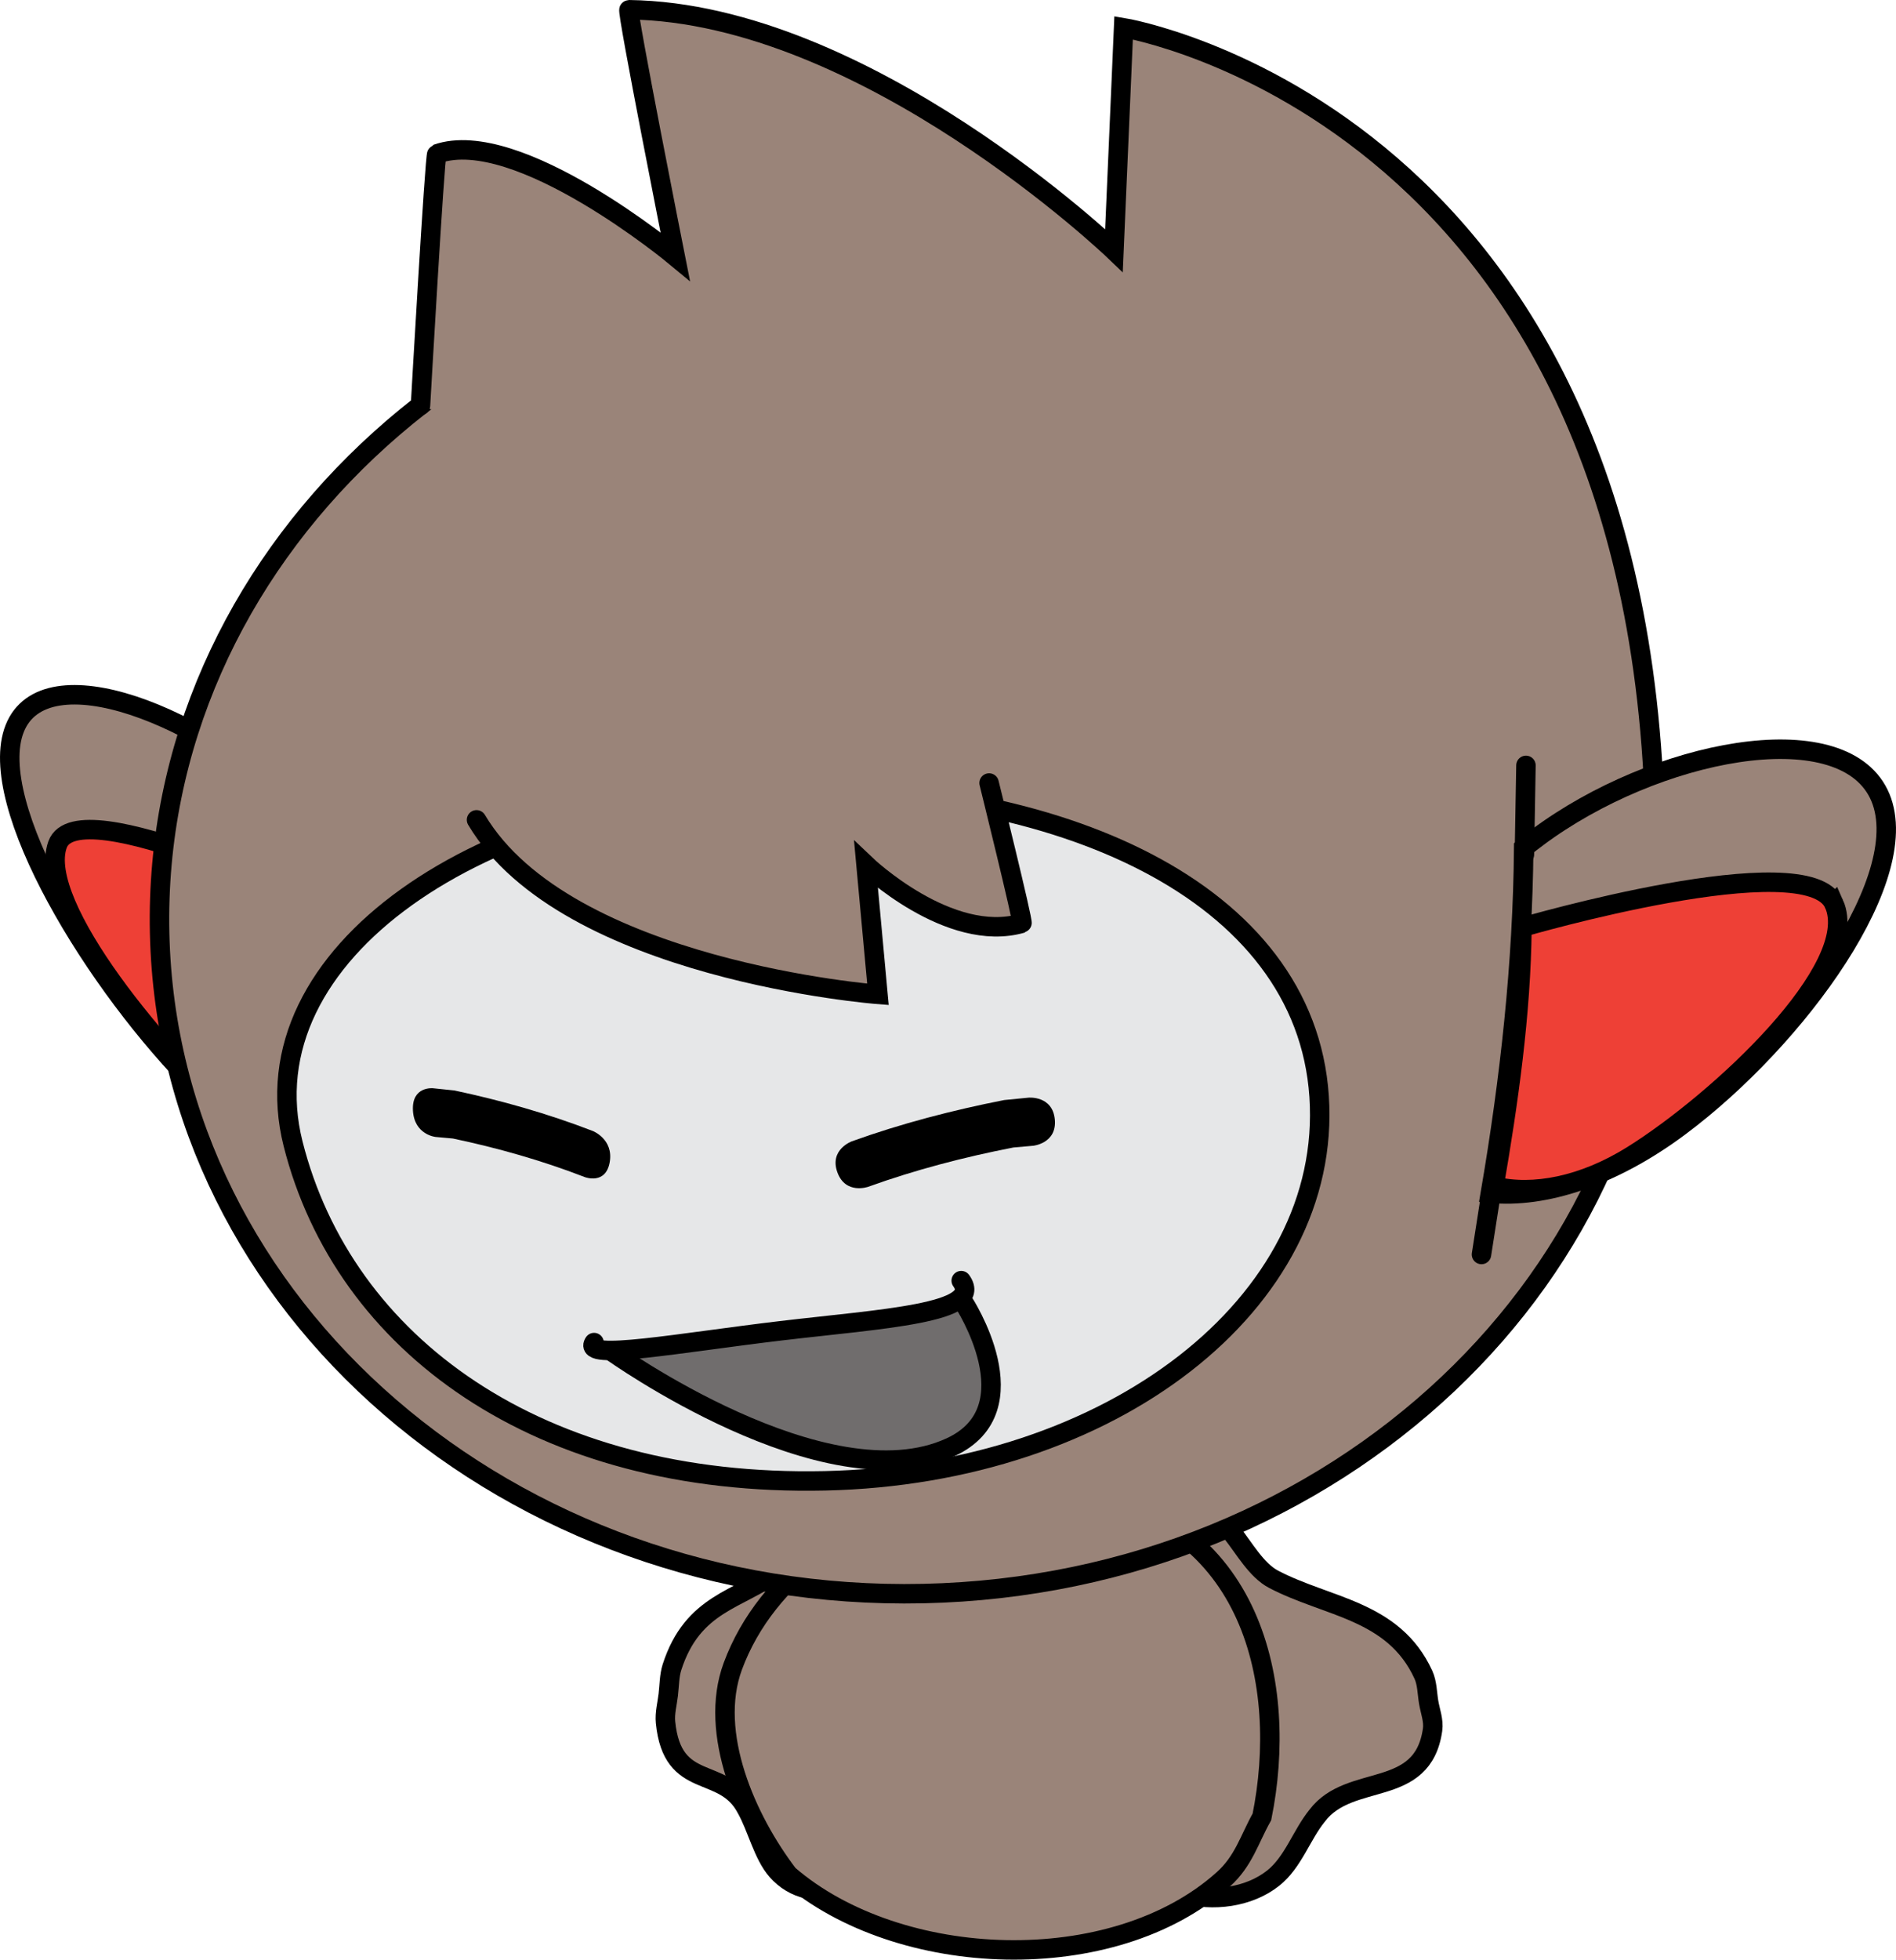 <svg version="1.1" xmlns="http://www.w3.org/2000/svg" xmlns:xlink="http://www.w3.org/1999/xlink" width="116.872" height="120.731" viewBox="0,0,116.872,120.731"><g transform="translate(-189.32,-120.438)"><g stroke-miterlimit="10"><path d="M240.635,214.77l0.158,-0.015c0.376,0.281 0.752,0.562 1.128,0.842c2.225,4.026 0.475,6.676 -0.13,10.819c-0.195,1.338 0.735,1.833 1.109,2.645c0.284,0.616 0.671,2.725 0.65,3.514c-0.119,4.297 -4.246,5.484 -6.335,3.115c-0.863,-0.979 -1.215,-2.645 -1.895,-3.847c-1.417,-2.682 -4.551,-1 -4.976,-5.297c-0.056,-0.566 0.103,-1.134 0.169,-1.697c0.067,-0.569 0.061,-1.174 0.229,-1.698c1.282,-3.985 4.141,-4.133 6.459,-5.875c0.741,-0.557 1.273,-1.936 1.775,-2.833c0,0 0.601,-1.074 1.352,-0.215c0.153,0.175 0.25,0.359 0.307,0.541z" fill="#9a8479" stroke="#000000" stroke-width="1.2" stroke-linecap="butt"/><path d="M263.35,214.684c1.074,-0.859 1.933,0.215 1.933,0.215c0.718,0.897 1.479,2.276 2.538,2.833c3.314,1.742 7.402,1.89 9.235,5.875c0.241,0.524 0.233,1.13 0.328,1.698c0.095,0.564 0.322,1.131 0.242,1.697c-0.607,4.297 -5.088,2.615 -7.115,5.297c-0.973,1.201 -1.475,2.868 -2.709,3.847c-2.986,2.369 -8.888,1.182 -9.058,-3.115c-0.031,-0.789 0.523,-2.898 0.929,-3.514c0.535,-0.813 1.866,-1.308 1.586,-2.645c-0.865,-4.144 -3.368,-6.793 -0.187,-10.819c0.538,-0.281 1.075,-0.562 1.613,-0.842l0.226,0.015c0.082,-0.182 0.22,-0.366 0.439,-0.541z" fill="#9a8479" stroke="#000000" stroke-width="1.2" stroke-linecap="butt"/><path d="M255.571,212.354c11.05,1.637 13.171,11.932 11.536,20.017c-0.776,1.38 -1.119,2.719 -2.381,3.852c-6.775,6.085 -20.008,5.587 -26.808,-0.286c-2.595,-3.396 -4.954,-8.716 -3.426,-12.845c2.076,-5.61 7.808,-9.598 14.376,-10.552c2.027,0 3.731,-0.039 5.477,0.134c0.478,-0.429 1.226,-0.32 1.226,-0.32z" fill="#9a8479" stroke="#000000" stroke-width="1.2" stroke-linecap="butt"/><path d="M208.26,170.76c0.255,0.254 0.506,0.51 0.752,0.77c0.352,7.145 1.331,14.416 2.649,21.599c-2.789,-0.1 -6.417,-1.981 -10.072,-5.61c-6.435,-6.389 -13.203,-17.575 -11.361,-22.203c1.842,-4.628 11.597,-0.945 18.032,5.444z" fill="#9a8479" stroke="#000000" stroke-width="1.2" stroke-linecap="butt"/><path d="M208.992,171.935l-0.314,-5.524" fill="none" stroke="#000000" stroke-width="1.2" stroke-linecap="round"/><path d="M212.289,196.992l-0.907,-5.284" fill="none" stroke="#000000" stroke-width="1.2" stroke-linecap="round"/><path d="M209.312,176.451c0.267,5.354 1.172,10.956 2.143,16.222c-2.031,0.261 -4.675,-0.722 -7.342,-3.022c-4.695,-4.049 -12.581,-13.46 -11.247,-17.178c1.247,-3.475 16.446,3.978 16.446,3.978z" fill="#ee4036" stroke="#000000" stroke-width="1.2" stroke-linecap="butt"/><path d="M199.16,177.947c-0.526,-23.011 19.698,-42.113 45.172,-42.664c25.474,-0.551 46.552,17.656 47.078,40.668c0.526,23.011 -19.698,42.113 -45.172,42.664c-25.474,0.551 -46.552,-17.656 -47.078,-40.668z" fill="#9a8479" stroke="#000000" stroke-width="1.2" stroke-linecap="butt"/><path d="M215.239,145.422c0,0 0.882,-15.458 1.009,-15.502c4.98,-1.748 14.694,6.316 14.694,6.316c0,0 -3.016,-15.2 -2.848,-15.198c14.592,0.191 29.892,14.834 29.892,14.834l0.595,-13.724c0,0 33.024,5.43 32.776,51.482" fill="#9a8479" stroke="#000000" stroke-width="1.2" stroke-linecap="round"/><path d="M236.85,169.018c17.677,-0.383 32.929,6.273 33.782,18.969c0.853,12.696 -12.786,23.298 -30.463,23.681c-17.677,0.383 -29.661,-8.42 -32.781,-20.756c-2.968,-11.734 11.786,-21.512 29.463,-21.894z" fill="#e6e7e8" stroke="#000000" stroke-width="1.2" stroke-linecap="butt"/><path d="M218.693,170.947c0,0 10.315,-3.883 15.65,-4.266c5.193,-0.373 15.946,1.998 15.946,1.998c0,0 2.131,8.611 2.025,8.641c-4.485,1.29 -9.61,-3.591 -9.61,-3.591l0.734,7.971c0,0 -19.219,-1.476 -24.744,-10.752z" fill="#9a8479" stroke="#000000" stroke-width="0" stroke-linecap="round"/><path d="M250.289,168.678c0,0 2.131,8.611 2.025,8.641c-4.485,1.29 -9.61,-3.591 -9.61,-3.591l0.734,7.971c0,0 -19.219,-1.476 -24.744,-10.752" fill="none" stroke="#000000" stroke-width="1.2" stroke-linecap="round"/><path d="M284.093,172.023c7.286,-5.417 18.629,-7.605 21.037,-2.676c2.408,4.929 -5.032,15.109 -12.317,20.526c-4.139,3.077 -8.331,4.404 -11.623,4.074c1.199,-7.005 1.993,-14.15 2.053,-21.266c0.277,-0.223 0.561,-0.442 0.85,-0.657z" fill="#9a8479" stroke="#000000" stroke-width="1.2" stroke-linecap="butt"/><path d="M283.286,173.088l0.096,-5.495" fill="none" stroke="#000000" stroke-width="1.2" stroke-linecap="round"/><path d="M281.449,192.562l-0.808,5.162" fill="none" stroke="#000000" stroke-width="1.2" stroke-linecap="round"/><path d="M302.371,176.119c1.762,3.937 -7.088,12.163 -12.434,15.501c-3.037,1.896 -6.112,2.474 -8.525,1.898c0.884,-5.135 1.674,-10.616 1.723,-15.948c0,0 17.589,-5.131 19.236,-1.451z" fill="#ee4036" stroke="#000000" stroke-width="1.2" stroke-linecap="butt"/><path d="M252.996,191.027l-1.207,0.106c-3.029,0.589 -6.045,1.373 -8.949,2.42c0,0 -1.401,0.504 -1.905,-0.896c-0.504,-1.401 0.896,-1.905 0.896,-1.905c3.05,-1.097 6.209,-1.917 9.387,-2.541l1.501,-0.148c0,0 1.482,-0.139 1.621,1.344c0.139,1.482 -1.344,1.621 -1.344,1.621z" fill="#000000" stroke="none" stroke-width="0.5" stroke-linecap="butt"/><path d="M214.775,188.854c-0.084,-1.5 1.226,-1.372 1.226,-1.372l1.328,0.138c2.855,0.606 5.721,1.411 8.53,2.496c0,0 1.29,0.499 1.045,1.919c-0.245,1.421 -1.536,0.922 -1.536,0.922c-2.675,-1.036 -5.412,-1.805 -8.132,-2.377l-1.067,-0.097c0,0 -1.311,-0.129 -1.395,-1.629z" fill="#000000" stroke="none" stroke-width="0.5" stroke-linecap="butt"/><path d="M248.703,200.651c0,0 4.325,6.592 -0.789,8.947c-7.707,3.55 -20.921,-5.921 -20.921,-5.921" fill="#706d6d" stroke="#000000" stroke-width="1.2" stroke-linecap="round"/><path d="M248.571,199.336c1.458,2.019 -4.925,2.353 -11.114,3.088c-6.242,0.741 -12.294,1.87 -11.517,0.728" fill="none" stroke="#000000" stroke-width="1.2" stroke-linecap="round"/></g></g></svg>